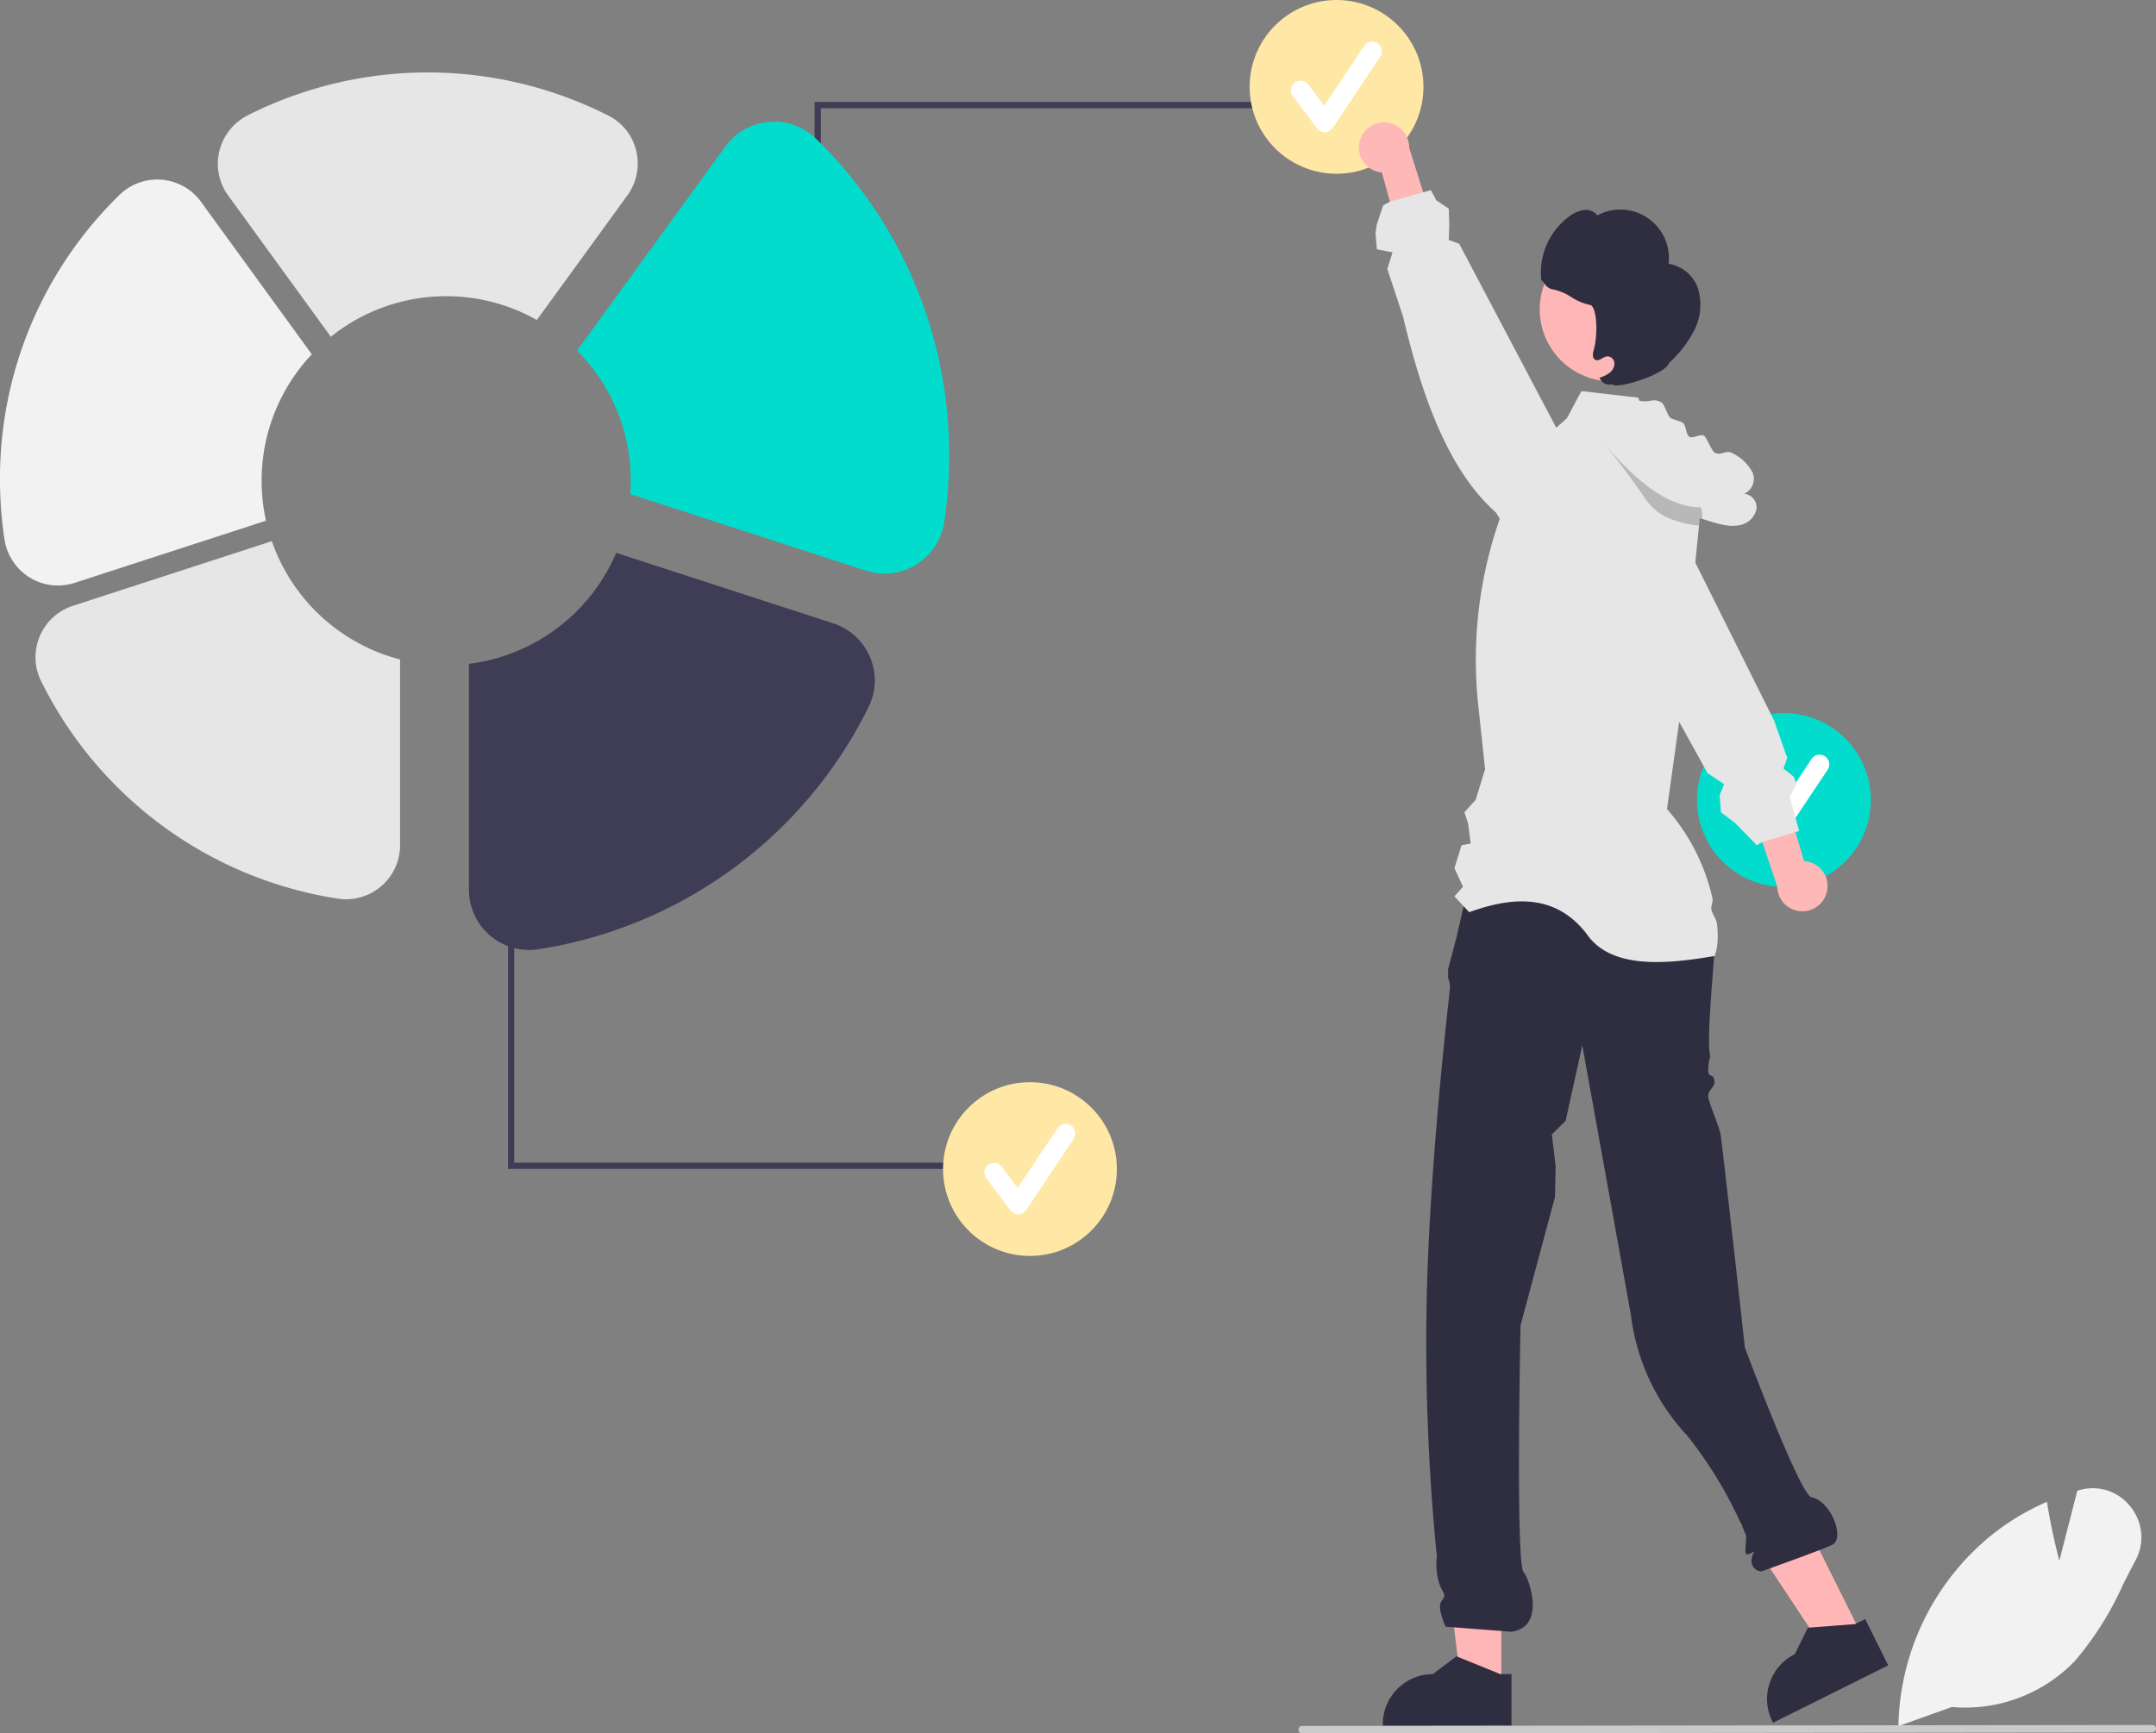 <svg xmlns="http://www.w3.org/2000/svg" width="149.374" height="120.122" viewBox="0 0 149.374 120.122">
  <rect x="0" y="0" width="149.374" height="120.122" fill="#808080" stroke="none"/>
  <g id="undraw_pie_graph_re_fvol" transform="translate(0.001)">
    <path id="Path_1640" data-name="Path 1640" d="M465.145,500.886H462.38l-1.315-10.665h4.081Z" transform="translate(-361.131 -383.967)" fill="#ffb6b6"/>
    <path id="Path_1641" data-name="Path 1641" d="M665.077,685.085l-2.952-1.2-.085-.035-1.63,1.235a3.471,3.471,0,0,0-3.47,3.47v.113h8.915v-3.583Z" transform="translate(-561.136 -569.07)" fill="#2f2e41"/>
    <path id="Path_1642" data-name="Path 1642" d="M564.764,488.347l-2.475,1.233-5.935-8.958,3.652-1.82Z" transform="translate(-435.767 -375.023)" fill="#ffb6b6"/>
    <path id="Path_1643" data-name="Path 1643" d="M786.578,671.95l-.633.314-.065.033-3.173.245-.1.007-.908,1.832a3.468,3.468,0,0,0-1.556,4.654l.05.1,7.978-3.975Z" transform="translate(-657.352 -559.749)" fill="#2f2e41"/>
    <path id="Path_1644" data-name="Path 1644" d="M674.167,429.25l15.246.534.106-.154a17.142,17.142,0,0,1,1.3,5.635c0,.865-.6,6.521-.3,7.591a3.251,3.251,0,0,0-.138,1.079c.056.4.363.093.433.65.051.4-.49.621-.433,1.084.062.506.806,2.143.873,2.706.713,5.988,1.662,14.662,1.662,14.662s3.812,10.21,4.618,10.375c1.354.278,2.267,2.739,1.517,3.251-.357.244-4.973,1.883-4.973,1.883-.254.046-1.047-.352-.542-1.293.093-.173-.462.268-.554.06s.094-1.1-.018-1.343a29.171,29.171,0,0,0-4.025-6.81,14.87,14.87,0,0,1-3.92-8.4l-3.367-18.667-1.154,5.235-.955.943.262,2.2-.045,2.135-2.384,8.887s-.358,16.6.217,17.123c.311.285,1.631,3.8-.867,4.118l-4.538-.35s-.611-1.289-.306-1.747.287-.333-.086-1.084a4.426,4.426,0,0,1-.22-2.022,149.82,149.82,0,0,1-.7-17.988c.228-9.863,1.606-21.193,1.606-21.424a1.525,1.525,0,0,0-.127-.688v-.623l.586-2.206Z" transform="translate(-572.028 -369.654)" fill="#2f2e41"/>
    <circle id="Ellipse_202" data-name="Ellipse 202" cx="6.021" cy="6.021" r="6.021" transform="translate(117.573 49.418)" fill="#02dccc"/>
    <path id="Path_1645" data-name="Path 1645" d="M773.01,401.88a.67.67,0,0,1-.536-.268l-1.643-2.19a.67.67,0,0,1,1.072-.8l1.075,1.433,2.76-4.14a.67.67,0,1,1,1.115.743l-3.285,4.928a.67.67,0,0,1-.539.3Z" transform="translate(-650.237 -343.307)" fill="#fff"/>
    <path id="Path_1646" data-name="Path 1646" d="M774.474,393.757a1.731,1.731,0,0,0-1.585-2.13L769.8,381.115l-2.087,2.422,3.321,9.842a1.741,1.741,0,0,0,3.437.377Z" transform="translate(-647.902 -331.952)" fill="#ffb8b8"/>
    <path id="Path_1647" data-name="Path 1647" d="M732,324.383l-.4-1.47.459-.878-.035-.1-.139-.394-.72-.577.258-.735-.91-2.586-.223-.449L725.059,306.7l-1.253-2.516-.29-.455-.9-1.418-1.235-1.936a2.763,2.763,0,0,0-1.751-1.22,2.806,2.806,0,0,0-.351-.054l-.085-.007a2.788,2.788,0,0,0-.631.037h0a2.7,2.7,0,0,0-1.027.408,2.761,2.761,0,0,0-.646.581,2.8,2.8,0,0,0-.618,1.853l.039,1.058.039.962,1.834,3.316.119.217,0,.007,5.642,10.209,1.7,3.078.258.468,1.144.759-.306.763.089,1.188.973.735,1.411,1.433.056.117.433-.219.041-.022.1-.028,1.342-.405.815-.245.026-.009.223-.056Z" transform="translate(-607.6 -267.706)" fill="#e6e6e6"/>
    <path id="Path_1648" data-name="Path 1648" d="M837.8,631.374a3.309,3.309,0,0,0-3.533-1.129l-.139.041-1.244,4.857c-.186-.724-.585-2.358-.837-3.958l-.022-.132-.123.054a16.869,16.869,0,0,0-3.639,2.193,17.453,17.453,0,0,0-6.526,13.144l0,.093,0,.059.165-.059,3.535-1.264a10.553,10.553,0,0,0,8.509-3.173,21.956,21.956,0,0,0,3.355-5.319c.277-.546.561-1.11.852-1.652A3.363,3.363,0,0,0,837.8,631.374Z" transform="translate(-690.208 -526.978)" fill="#f2f2f2"/>
    <path id="Path_1649" data-name="Path 1649" d="M260.819,49.3h-.434V32.6h31.354v.433H260.819Z" transform="translate(-203.948 -25.532)" fill="#3f3d56"/>
    <circle id="Ellipse_203" data-name="Ellipse 203" cx="6.021" cy="6.021" r="6.021" transform="translate(86.578 0)" fill="#ffe7a5"/>
    <path id="Path_1650" data-name="Path 1650" d="M630.01,173.88a.67.67,0,0,1-.536-.268l-1.643-2.19a.67.67,0,1,1,1.072-.8l1.075,1.433,2.76-4.14a.67.67,0,1,1,1.115.743l-3.285,4.928a.67.67,0,0,1-.539.3Z" transform="translate(-538.232 -164.725)" fill="#fff"/>
    <path id="Path_1651" data-name="Path 1651" d="M162.818,296.685h-.433v16.7h31.354v-.433H162.818Z" transform="translate(-127.189 -232.379)" fill="#3f3d56"/>
    <circle id="Ellipse_204" data-name="Ellipse 204" cx="6.021" cy="6.021" r="6.021" transform="translate(65.337 74.995)" fill="#ffe7a5"/>
    <path id="Path_1652" data-name="Path 1652" d="M532.01,519.88a.67.67,0,0,1-.536-.268l-1.643-2.19a.67.67,0,1,1,1.072-.8l1.075,1.433,2.76-4.14a.67.67,0,1,1,1.115.743l-3.285,4.928a.67.67,0,0,1-.539.3Z" transform="translate(-461.473 -435.731)" fill="#fff"/>
    <path id="Path_1653" data-name="Path 1653" d="M698.074,317.132a3.928,3.928,0,0,1-.217,1.342l-.033-.006c-3.849.666-7.284.775-8.872-1.588-2.073-2.639-4.923-2.609-8.1-1.451l-.377-.407-.642-.691.59-.668-.59-1.287.492-1.589.629-.115-.169-1.368-.264-.8.776-.852.659-2.126-.475-4.45a29.643,29.643,0,0,1,3.6-17.6l1.8-1.617.748-.672,1-1.873,1.06.124,2.87.332.1.234.7,1.7,3.711,3.986-.167,1.682-.074.741-.054.533-.256,2.566-1.043,10.484-.078.557-.839,6.028a14.049,14.049,0,0,1,3.147,6.175c.065.258-.119.52-.072.772.067.355.36.694.392,1.025A7.9,7.9,0,0,1,698.074,317.132Z" transform="translate(-579.065 -252.213)" fill="#e6e6e6"/>
    <circle id="Ellipse_205" data-name="Ellipse 205" cx="4.984" cy="4.984" r="4.984" transform="translate(106.675 16.457)" fill="#ffb6b6"/>
    <path id="Path_1654" data-name="Path 1654" d="M718.384,226.853a2.57,2.57,0,0,0-2.065-1.8,3.362,3.362,0,0,0-4.928-3.36,1.046,1.046,0,0,0-.961-.365,2.155,2.155,0,0,0-.976.427,4.838,4.838,0,0,0-1.935,4.576c0-.44.193.411.751.486a3.682,3.682,0,0,1,1.3.538,3.8,3.8,0,0,0,1.3.546c.468.069.589,1.946.255,3.156-.063.229-.1.537.116.646.26.135.523-.2.814-.237a.5.5,0,0,1,.511.478.821.821,0,0,1-.343.67,2.428,2.428,0,0,1-.7.34l.084.119a.668.668,0,0,0,.786.321c.333.4,3.768-.714,3.936-1.448a8.107,8.107,0,0,0,1.764-2.279,3.874,3.874,0,0,0,.286-2.814Z" transform="translate(-600.716 -206.771)" fill="#2f2e41"/>
    <path id="Path_1655" data-name="Path 1655" d="M732.641,288.1a1.449,1.449,0,0,1-1.186,1.136,2.563,2.563,0,0,1-.882.015,6.018,6.018,0,0,1-.845-.189q-.514-.146-1.016-.329a16.115,16.115,0,0,1-2.757-1.29,16.307,16.307,0,0,1-1.9-1.3q-.468-.371-.908-.774l.366.173-.982-1.32-.947-1.274c-.02-.026-.035-.043-.041-.052v0c-.145-.193-.288-.386-.431-.579-.431-.579-.856-1.428-.36-1.951a.93.93,0,0,1,.809-.245,1.287,1.287,0,0,1,.444.143,3.135,3.135,0,0,1,.943.952,1.65,1.65,0,0,1,1.589-.594c.033,0,.063.007.093.011.618.106.884-.228,1.42.1.249.152.4.932.65,1.084.141.087.663.217.806.306.282.173.21.821.494.995.21.128.774-.217.984-.089s.529,1.038.75,1.173c.44.271.793-.223,1.233.046a3.094,3.094,0,0,1,1.407,1.357,1.14,1.14,0,0,1-.583,1.45A.968.968,0,0,1,732.641,288.1Z" transform="translate(-610.942 -252.841)" fill="#e6e6e6"/>
    <path id="Path_1656" data-name="Path 1656" d="M732.354,298.8l-.054.533a7.362,7.362,0,0,1-1.8-.405,3.8,3.8,0,0,1-1.892-1.407c-.295-.442-.6-.882-.91-1.307-.511-.711-1.019-1.374-1.439-1.914-.514-.652-.9-1.125-1.032-1.281-.019-.026-.035-.043-.041-.052l-.006-.007.006,0c2.575,3.26,5.008,5.139,7.242,5.094C732.428,298.058,732.69,298.921,732.354,298.8Z" transform="translate(-614.585 -262.904)" opacity="0.2"/>
    <path id="Path_1657" data-name="Path 1657" d="M649.345,194.718a1.731,1.731,0,0,0,1.543,2.16l2.881,10.57,2.134-2.381-3.129-9.9a1.741,1.741,0,0,0-3.429-.444Z" transform="translate(-555.144 -184.925)" fill="#ffb8b8"/>
    <path id="Path_1658" data-name="Path 1658" d="M670.391,238.725l-.019-.962-1.816-3.444-.067-.126,0-.007-1.394-2.64-6.725-12.75-.722-.265.036-1.036-.036-1.132-.868-.582-.37-.7-.525.15h0l-.015,0-2.293.644h0l-.477.269-.434,1.3-.095.616.095,1.118,1.084.217-.359,1.147,1.089,3.3c1.363,5.765,3.225,10.742,6.44,13.584l.264.433,2.092,3.422a2.776,2.776,0,0,0,2.794,1.3h0a2.749,2.749,0,0,0,1.036-.386,2.708,2.708,0,0,0,.75-.687,2.792,2.792,0,0,0,.561-1.723Z" transform="translate(-559.274 -201.904)" fill="#e6e6e6"/>
    <path id="Path_1659" data-name="Path 1659" d="M689.121,706.323l-58.9.067a.258.258,0,0,1,0-.516l58.9-.067a.258.258,0,0,1,0,.516Z" transform="translate(-540.005 -586.267)" fill="#cacaca"/>
    <path id="Path_1660" data-name="Path 1660" d="M233.056,232.566a12.74,12.74,0,0,1,3.478-8.762l-7.678-10.568a3.744,3.744,0,0,0-5.649-.476,27.413,27.413,0,0,0-8.278,19.714,27.913,27.913,0,0,0,.309,4.143,3.77,3.77,0,0,0,1.746,2.651,3.728,3.728,0,0,0,3.117.375l13.257-4.308A12.822,12.822,0,0,1,233.056,232.566Z" transform="translate(-214.931 -199.25)" fill="#f2f2f2"/>
    <path id="Path_1661" data-name="Path 1661" d="M242.646,327.319,228.863,331.8a3.74,3.74,0,0,0-2.209,5.2,27.632,27.632,0,0,0,20.561,15.091,3.747,3.747,0,0,0,4.317-3.7V335.517a12.813,12.813,0,0,1-8.885-8.2Z" transform="translate(-223.815 -289.816)" fill="#e6e6e6"/>
    <path id="Path_1662" data-name="Path 1662" d="M392.609,338.283a4.176,4.176,0,0,0-2.559-2.351l-15.032-4.884a12.8,12.8,0,0,1-10.2,7.693V354.4a4.171,4.171,0,0,0,4.805,4.121,30.761,30.761,0,0,0,22.888-16.8A4.138,4.138,0,0,0,392.609,338.283Z" transform="translate(-332.329 -292.737)" fill="#3f3d56"/>
    <path id="Path_1663" data-name="Path 1663" d="M415.95,194.386a4.168,4.168,0,0,0-6.289.53l-10.277,14.145a12.747,12.747,0,0,1,3.723,9.019c0,.311-.015.619-.037.925l16.336,5.308a4.176,4.176,0,0,0,5.414-3.368,31.063,31.063,0,0,0,.344-4.613A30.516,30.516,0,0,0,415.95,194.386Z" transform="translate(-359.405 -184.764)" fill="#02dccc"/>
    <path id="Path_1664" data-name="Path 1664" d="M300.379,192.961a12.724,12.724,0,0,1,6.278,1.649l6.273-8.634a3.758,3.758,0,0,0,.615-3.088,3.683,3.683,0,0,0-1.905-2.428,27.663,27.663,0,0,0-25.008-.036,3.779,3.779,0,0,0-1.971,2.486,3.725,3.725,0,0,0,.609,3.068l7.116,9.794A12.73,12.73,0,0,1,300.379,192.961Z" transform="translate(-269.465 -172.434)" fill="#e6e6e6"/>
  </g>
</svg>
